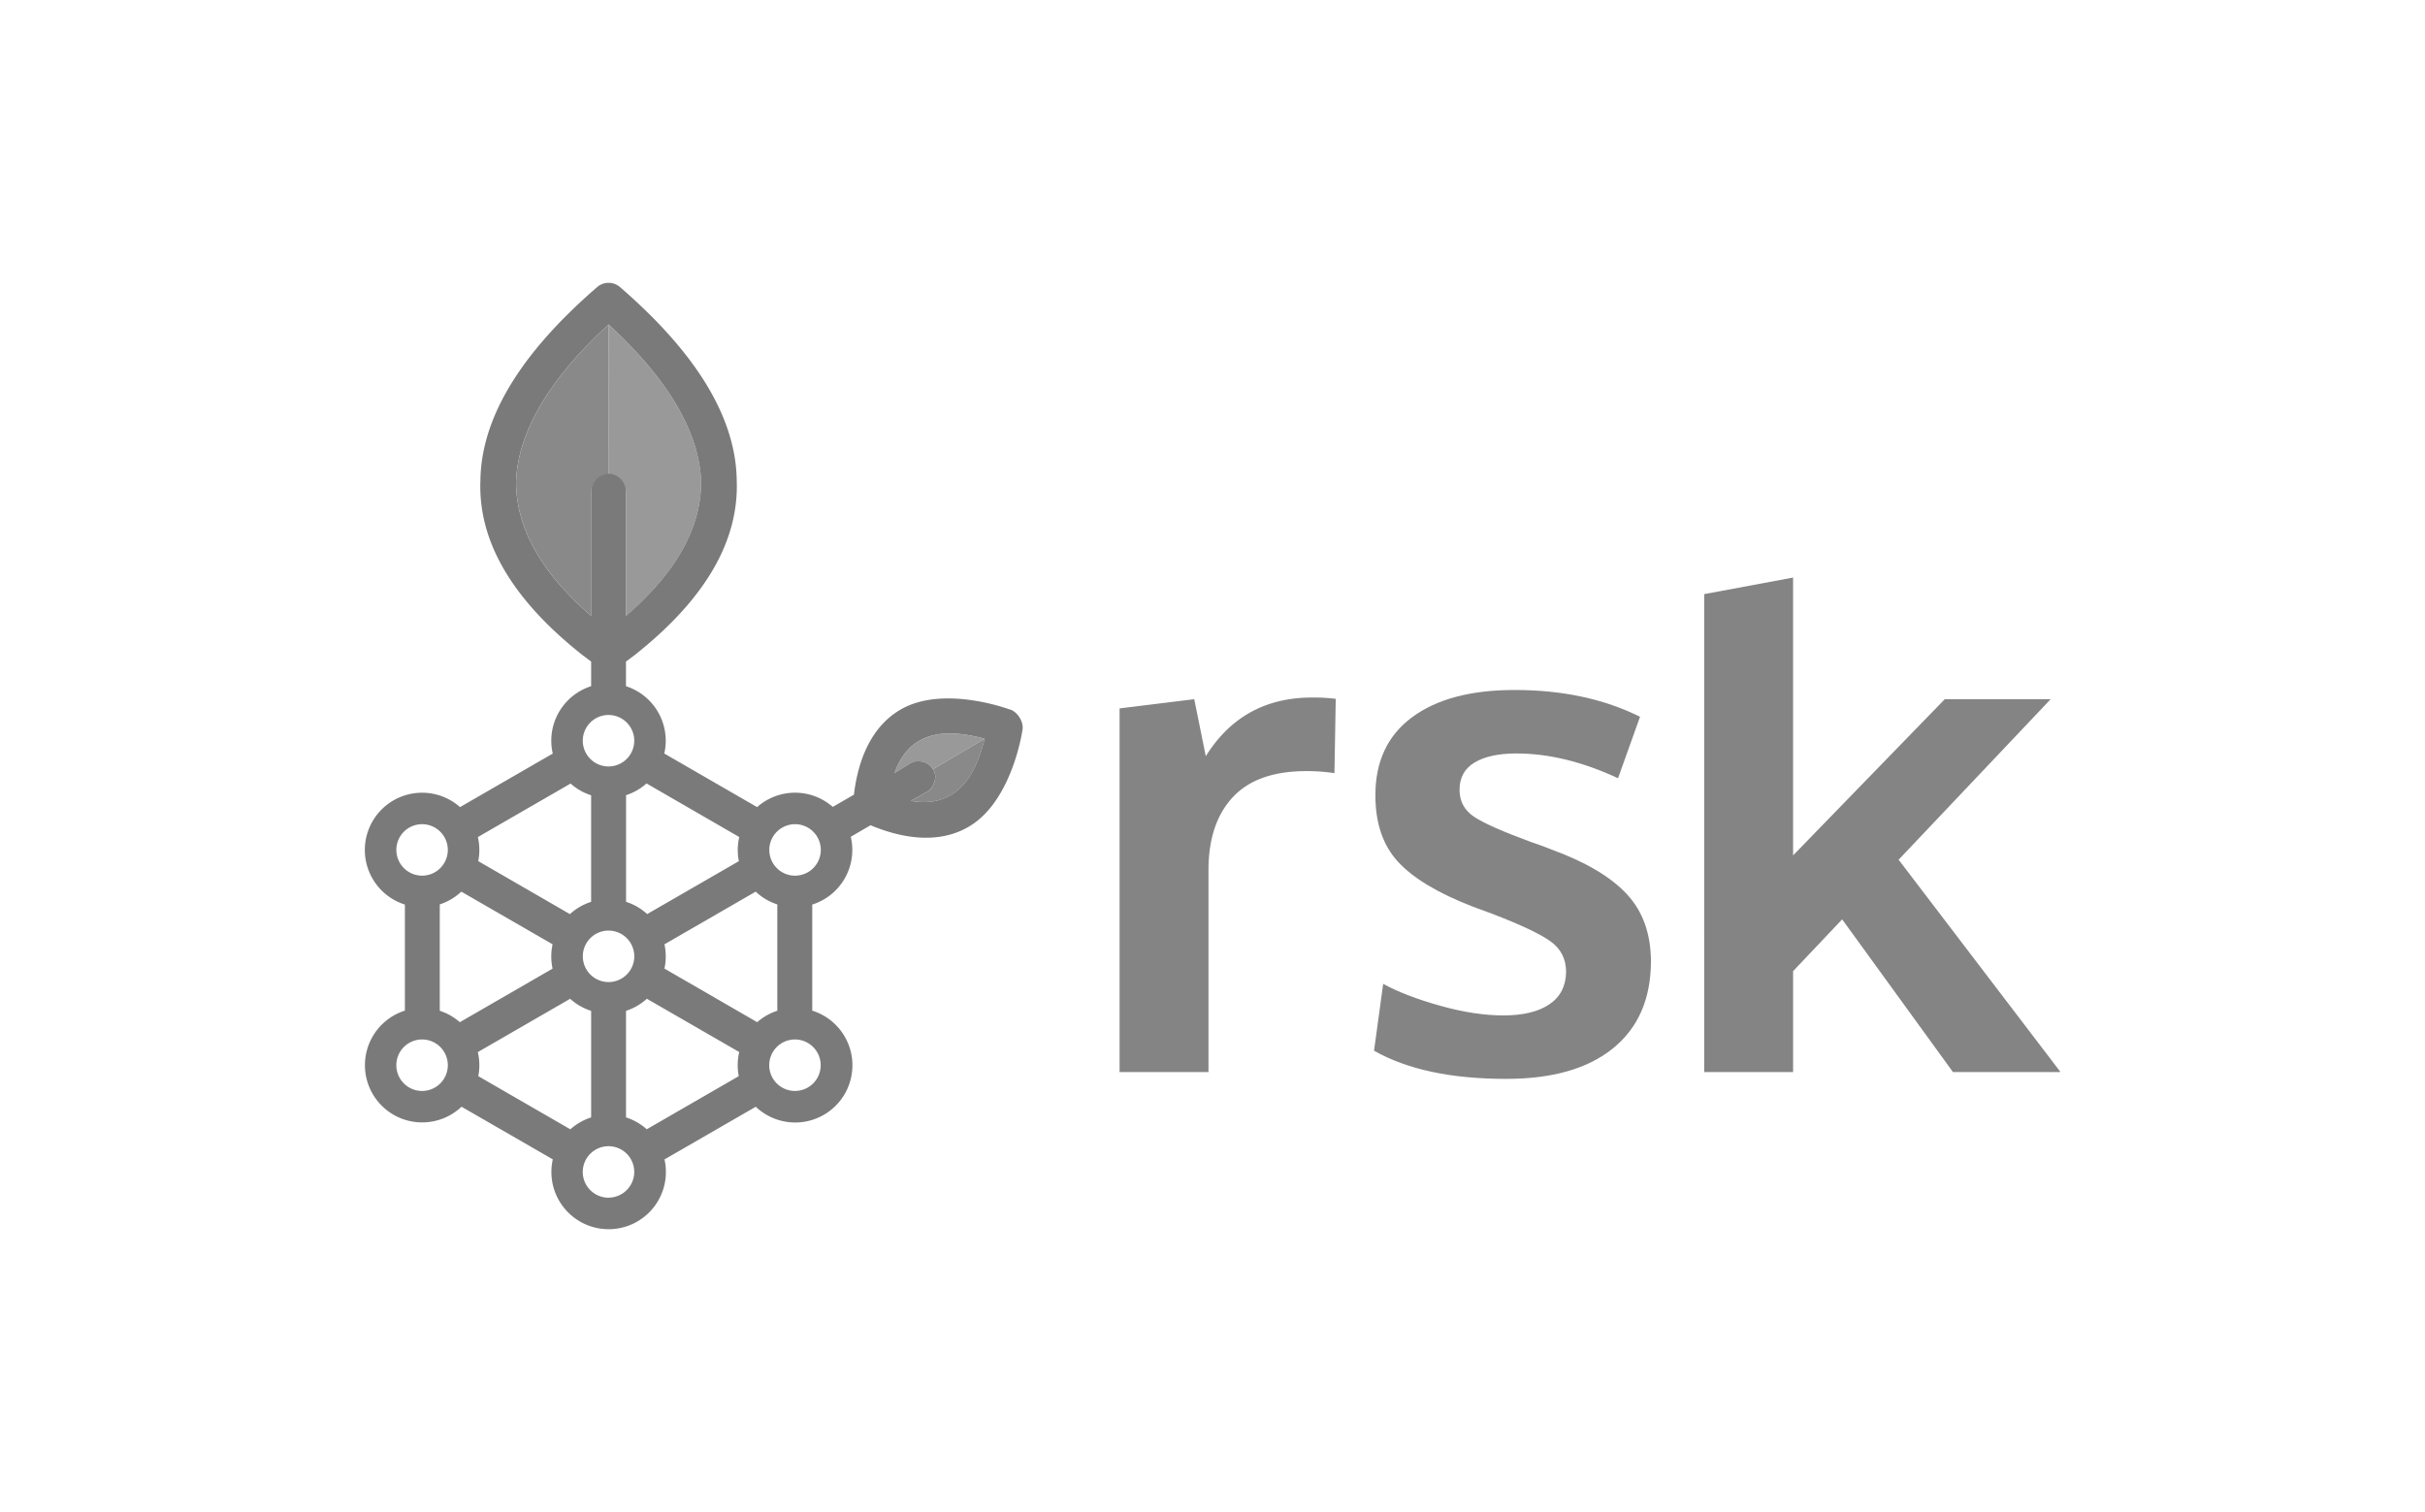 <svg xmlns="http://www.w3.org/2000/svg" xmlns:xlink="http://www.w3.org/1999/xlink" id="Layer_1" data-name="Layer 1" viewBox="0 0 1860 1160"><defs><style>.cls-1{fill:none}.cls-2{clip-path:url(#clip-path)}.cls-3{fill:#999}.cls-4{fill:#898989}.cls-5{fill:#7a7a7a}.cls-6{fill:#848484}</style><clipPath id="clip-path"><rect width="1300.3" height="726" x="279.85" y="217" class="cls-1"/></clipPath></defs><title>art16-rsk</title><g id="RSK"><g class="cls-2"><g class="cls-2"><path d="M466.81,249h0c45.11,41.38,69.43,82,70.95,120.18q.27,53.27-57.59,103.27v-95.2a13.4,13.4,0,0,0-13.39-13.39Z" class="cls-3"/><path d="M466.82,363.83a13.39,13.39,0,0,0-13.37,13.39v95.2q-57.85-50-57.59-103.27c1.52-38.16,25.82-78.8,70.95-120.18Z" class="cls-4"/><path d="M715.64,590.05a12.51,12.51,0,0,0-7.89-5.63c-4.22-.89-7-.43-10.18,1.56l-11.42,7.14c14.06-40.52,53.07-30.31,69.2-26.5Z" class="cls-3"/><path d="M755.35,566.62c-4.46,16-14.38,55-56.64,47.78l11.77-6.57c3.31-1.87,5-4,6.29-8.16a11.32,11.32,0,0,0-1.13-9.62Z" class="cls-4"/><path d="M774.49,544.27s-49.42-18.65-82.46-.65c-19.23,10.49-33,32-37.06,66L638.74,619a43.84,43.84,0,0,0-58,.12h-.1l-71.12-41.07a44.8,44.8,0,0,0,1.1-9.83,43.93,43.93,0,0,0-30.49-41.82V507.52l6.46-4.83h0q81.15-64.11,78.48-134.15-.92-71.55-89.23-148.06a13.87,13.87,0,0,0-7.78-3.48h-2.57a13.79,13.79,0,0,0-7.76,3.48q-88.3,76.5-89.25,148.06-2.73,70.05,78.5,134.15l6.43,4.81v18.88a43.94,43.94,0,0,0-30.57,41.84,43.39,43.39,0,0,0,1.14,9.86l-71.13,41.07a43.91,43.91,0,1,0-42.3,74.76v81.37A43.9,43.9,0,1,0,354,849l70,40.38a44.45,44.45,0,0,0-1.07,9.65,43.91,43.91,0,1,0,86.75-9.62l70-40.39A43.9,43.9,0,1,0,623,775.29V693.91a43.9,43.9,0,0,0,29.55-52l15.15-8.84c32.4,13.52,58.4,12,77.16,0,31.73-20.23,39.28-72.51,39.28-72.51,1.6-6.48-3.91-14.84-9.65-16.35M567,642.1a43.85,43.85,0,0,0-1.13,9.92,44.39,44.39,0,0,0,.84,8.6l-70.32,40.59a43.83,43.83,0,0,0-16.2-9.39V610a43.84,43.84,0,0,0,15.71-9Zm-80.49,91.53a19.74,19.74,0,1,1-19.73-19.75,19.77,19.77,0,0,1,19.73,19.75M395.82,369.15c1.51-38.16,25.81-78.8,70.94-120.18h.05c45.11,41.38,69.43,82,70.94,120.18q.29,53.27-57.59,103.27v-95.2a13.38,13.38,0,1,0-26.75,0v95.2q-57.87-50-57.59-103.27m70.93,179.33A19.74,19.74,0,1,1,447,568.22a19.75,19.75,0,0,1,19.74-19.74m-29.1,52.6a43.73,43.73,0,0,0,15.76,9v81.74a43.79,43.79,0,0,0-16.26,9.42L366.81,660.6a42.61,42.61,0,0,0,.85-8.58,44.16,44.16,0,0,0-1.12-9.89ZM304,652a19.74,19.74,0,1,1,19.74,19.74A19.78,19.78,0,0,1,304,652M323.75,836.9a19.75,19.75,0,1,1,19.74-19.74,19.76,19.76,0,0,1-19.74,19.74m28.94-52.74a43.63,43.63,0,0,0-15.39-8.77V693.78A44,44,0,0,0,353.83,684l70,40.39a45.32,45.32,0,0,0-1,9.24,44.52,44.52,0,0,0,1,9.43Zm14.17,41.39a44.09,44.09,0,0,0-.37-18.45l70.82-40.9a43.77,43.77,0,0,0,16.1,9.25V857.2a43.73,43.73,0,0,0-15.94,9.13Zm99.89,93.23A19.75,19.75,0,1,1,486.48,899a19.77,19.77,0,0,1-19.73,19.74m99.9-93.2-70.59,40.76a44,44,0,0,0-15.9-9.12V775.43a43.92,43.92,0,0,0,16-9.25L567,807.05a44.33,44.33,0,0,0-1.17,10.11,43.24,43.24,0,0,0,.81,8.42m-57-82.55a44.28,44.28,0,0,0,0-18.62l70-40.41a43.58,43.58,0,0,0,16.57,9.8v81.57a43.89,43.89,0,0,0-15.44,8.77Zm119.84,74.13a19.74,19.74,0,1,1-19.74-19.75,19.76,19.76,0,0,1,19.74,19.75m-19.65-145.4A19.75,19.75,0,1,1,629.57,652a19.76,19.76,0,0,1-19.74,19.74m88.83-57.36,11.78-6.57c3.3-1.87,5-4,6.29-8.16,2.45-7.5-3.1-14-9-15.25-4.23-.89-7-.43-10.18,1.56l-11.43,7.13c14.06-40.51,53.08-30.3,69.2-26.48-4.45,16-14.38,55-56.64,47.77" class="cls-5"/><path d="M858.73,822.43v-279L916,536.37l8.85,43.73q28.11-45,81.46-45a129.53,129.53,0,0,1,18.22,1l-1,57a144.19,144.19,0,0,0-21.6-1.56q-37.74,0-56.35,20T926.92,667.3V822.43Z" class="cls-6"/><path d="M1155.16,827.63q-63.26,0-101.25-21.61l7-51.27q17.19,9.36,43.73,16.79t48.42,7.42q22.65,0,35.26-8.47t12.89-24.85q0-14.85-11.84-23.43t-45.17-21.34q-11.45-4.17-14.83-5.47-39.56-15.36-57-34.23T1054.94,610q0-39,28.25-59.87t78.73-20.82q54.66,0,96,20.55L1241.05,597q-40.87-19-77.83-19-20.57,0-32.15,6.9t-11.58,21q0,13.27,11.2,20.7t43.73,19.38q1,.27,6.77,2.35t8.85,3.38q39.3,14.33,57.78,34.23t18.48,51.92q-.25,42.95-29.15,66.38T1155.16,827.63Z" class="cls-6"/><polygon points="1456.26 659.51 1572.89 536.35 1491.67 536.35 1375.32 656.19 1375.32 443.07 1307.12 455.77 1307.14 822.41 1375.32 822.41 1375.33 822.41 1375.33 744.99 1412.95 705.26 1497.93 822.4 1580.44 822.4 1456.26 659.51" class="cls-6"/></g></g></g></svg>